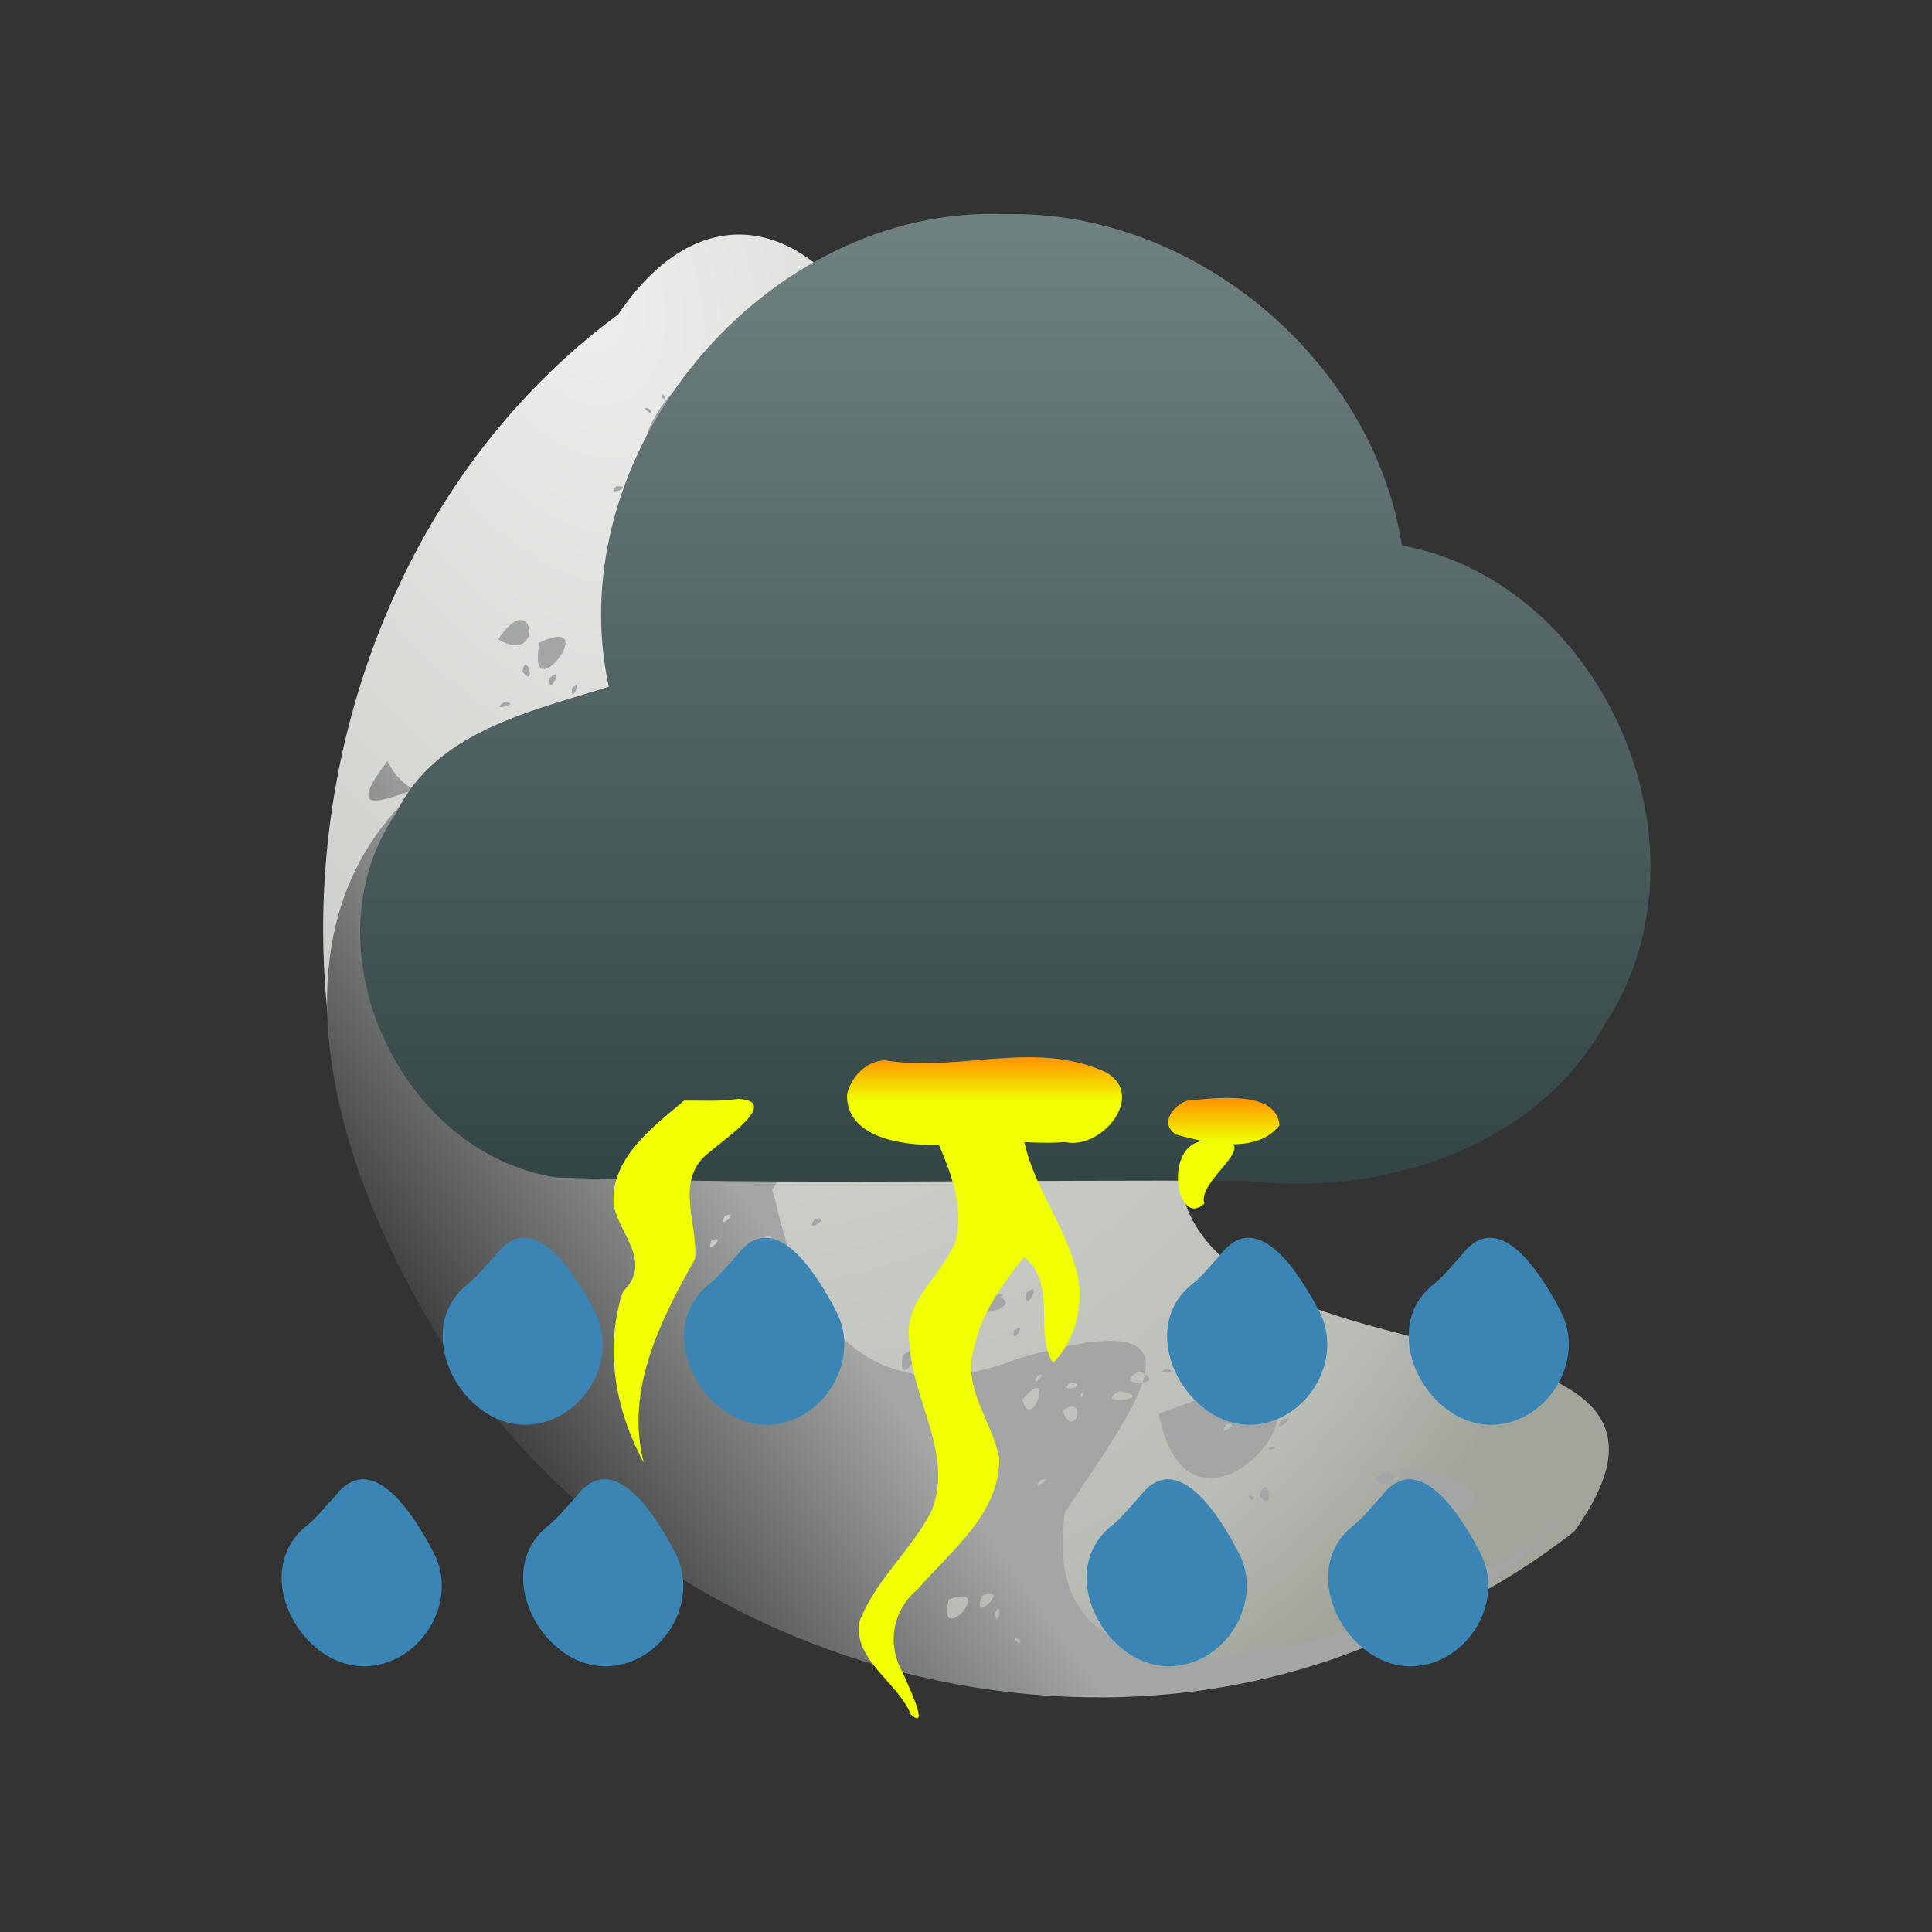 <?xml version="1.0" encoding="UTF-8" standalone="no"?><!DOCTYPE svg PUBLIC "-//W3C//DTD SVG 1.1//EN" "http://www.w3.org/Graphics/SVG/1.1/DTD/svg11.dtd"><svg xmlns="http://www.w3.org/2000/svg" xmlns:xlink="http://www.w3.org/1999/xlink" height="64" version="1.1" viewBox="0 0 48 48" width="64"><rect x="0" y="0" width="48" height="48" fill="#333333" stroke="none"/><defs><radialGradient cx="18.581" cy="14.825" gradientTransform="matrix(.582 1.804 -1.207 .383 21.506 -32.007)" gradientUnits="userSpaceOnUse" id="e" r="20.488"><stop offset="0" stop-color="#eeeeec"/><stop offset="0.884" stop-color="#babdb6"/><stop offset="1" stop-color="#a1a59b"/></radialGradient><linearGradient gradientTransform="matrix(.325 -.235 .235 .325 40.274 -.192)" gradientUnits="userSpaceOnUse" id="f" x1="-108.28" x2="-87.687" y1="28" y2="28"><stop offset="0" stop-color="#414141"/><stop offset="1" stop-color="#a4a6a6"/></linearGradient><linearGradient gradientTransform="translate(-388.57 -506.45)" gradientUnits="userSpaceOnUse" id="c" x2="0" y1="511.8" y2="535.8"><stop offset="0" stop-color="#6f8181"/><stop offset="1" stop-color="#334545"/></linearGradient><linearGradient gradientTransform="translate(-384.59,-500.64)" gradientUnits="userSpaceOnUse" id="d" x2="0" xlink:href="#a" y1="529.8" y2="528.8"/><linearGradient id="a"><stop offset="0" stop-color="#f0ff01"/><stop offset="1" stop-color="#ff9701"/></linearGradient><linearGradient gradientTransform="translate(-384.59,-500.64)" gradientUnits="userSpaceOnUse" id="b" x2="0" xlink:href="#a" y1="530.8" y2="529.8"/></defs><path d="m29.267 28.765c-0.024 6.202 14.308 3.086 9.842 9.286-7.556 5.914-19.409 5.043-25.93-2.077-7.766-7.651-6.517-21.734 2.178-28.16 3.667-5.406 8.727 1.479 6.262 5.713-0.322 6.43 6.35 9.5 7.649 15.239z" fill="url(#e)" stroke-linecap="round" stroke-linejoin="round" stroke-miterlimit="10" stroke-width="0.296"/><path d="m39.095 37.483c-2.843 2.904-13.608 6.522-12.635 0.088 2.054-3.063 3.688-5.228-1.162-3.817-3.751 1.477-5.438-1.163-6.018-3.861-1.086-3.702-3.335-10.928-7.173-9.014 1.31-3.794-4.639 0.882-2.483-1.968 1.36 2.625 4.374-2.516 1.178 0.342-4.836 3.671-2.183 10.676 0.635 14.791 5.703 8.303 18.305 10.956 26.427 4.602m-25.33-21.2c-0.456 0.261 0.482 0.026 0 0zm-2.505 2.586c-0.6 0.604 0.893 0.261 0 0zm-0.094 1.089c0.36 0.031-0.333 0.213 0 0zm2.976-1.38c-1.178 0.73 1.157 0.464 0 0zm1.301-2.638c-0.07 0.469 0.329-0.337 0 0zm-2.67 4.293 0.028 0.166zm0.075 0.595c1.923 1.24-1.343 2.18 0 0zm2.982-1.926c0.315 0.493 0.078-0.607 0 0zm0.184 0.532c0.718 0.228-0.671 0.393 0 0zm-0.804 0.706 0.048-0.083zm-1.069 0.851c0.568 0.415-0.697 0.148 0 0zm6.351-13.332c-0.4 1.128-3.84 2.667-0.562 2.313-4.634 2.674-2.523-2.903 0.562-2.313zm-7.833 14.682c-0.656 0.203 0.499 0.157 0 0zm3.228-2.336c0.775 0.202-0.643 0.245 0 0zm-3.456 2.748c0.348-0.241-0.135 0.359 0 0zm4.07-2.883c0.443-0.341-0.084 0.475 0 0zm-4.184 3.429c2.223 0.683 0.175 2.772 0 0zm6.433-7.317c-0.105 1.34 1.121-0.661 0 0zm-6.4 8.453c0.441 0.167-0.623 0.224 0 0zm6.68-7.682c-0.237 1.554 1.26-0.926 0 0zm-0.969 3.626c0.058 1.092 0.576-0.813 0 0zm-0.382 0.369c0.13 0.363 0.174-0.436 0 0zm2.789-4.851c0.345 0.402 0.036-0.547 0 0zm1.022-0.724c0.351 0.288-0.05-0.649 0 0zm-4.704 6.33c0.282-0.091-0.174 0.24 0 0zm3.613-5.509c-0.864 0.579 0.938 0.286 0 0zm-1.2-6.443c-0.43 0.676-0.472-0.709 0 0zm-1.458-0.87c7e-3 0.217-0.158-0.167 0 0zm-5.128 16.8c0.36-0.102-0.21 0.31 0 0zm4.747-16.487c0.225 0.285-0.341-0.125 0 0zm1.572 12.332c-0.174 0.24 0.282-0.091 0 0zm1.639-3.663 0.047 0.08zm1.34-0.97c-0.978 0.242 0.668 0.455 0 0zm-4.152 5.96c0.608-0.455-0.173 0.59 0 0zm0.512-12.398c-0.559-0.059 0.391 0.406 0 0zm-0.274 0.528c0.144 0.413-0.361-0.209 0 0zm4.643 6.896 0.175-0.015zm-8.088 9.026c0.81-0.238-0.448 0.59 0 0zm3.46-2.442c0.242-0.026-0.214 0.179 0 0zm3.765-5.619c-0.046 2.538 2.02-1.428 0 0zm-5.239-7.726c0.516-0.026-0.305 0.297 0 0zm1.631 13.648c0.242-0.026-0.214 0.179 0 0zm1.069-0.403c0.46-0.243-0.219 0.476 0 0zm-0.686 0.527c0.246-0.245-8e-3 0.349 0 0zm-0.305 1.01c0.528-0.015-0.398 0.327 0 0zm17.443 9.688c-0.931 0.38 0.72 0.423 0 0zm-10.772-12.081c-0.926 1.562 1.889-0.113 0 0zm11.076 12.032c0.411 2.441 3.997 0.315 0 0zm-17.263-9.353c0.965-0.413-0.344 0.604 0 0zm1.162-0.81c0.205 0.689 0.527-0.527 0 0zm-0.177 0.268c0.078 0.543 0.365-0.449 0 0zm-0.505 0.52c0.28-0.121-0.135 0.28 0 0zm1.048-0.155c-0.558 0.611 0.855-2e-4 0 0zm-2.865 2.089c0.479-0.247-0.191 0.486 0 0zm2.788-1.617c-0.216 0.415 0.438-0.183 0 0zm0.02 0.604c-0.734-8e-3 0.323 0.363 0 0zm6.006-1.882c-0.717-0.27 9.6e-4 0.632 0 0zm-0.465 0.383c-0.655 0.064 0.337 0.48 0 0zm0.517-0.034c-0.676 1.403 1.574-0.347 0 0zm-5.923 2.766c-0.143 0.95 0.599-0.588 0 0zm-1.101 0.936c0.431-0.212-0.198 0.415 0 0zm8.232-3.957c-0.517 0.78 0.617-0.239 0 0zm-10.782 5.925c0.483-0.156-0.255 0.406 0 0zm10.078-5.231c0.318-0.095-0.175 0.273 0 0zm-7.86 3.873c0.43-0.202-0.18 0.441 0 0zm-1.791 1.714c1.266 0.145-0.796 0.943 0 0zm3.174-1.833c0.394 0.029-0.418 0.217 0 0zm5.247-1.627c0.383 0.39 0.034-0.573 0 0zm-4.067 1.206c-0.299 0.423 0.508-0.109 0 0zm-2.559 2.143c0.509-0.783 0.895 0.635 0 0zm5.578 0.405c-0.558 0.538 0.745-0.015 0 0zm-0.826 0.845c-0.182 1.075 0.856-0.649 0 0zm2.132-1.542c-1.178 0.878 1.391 0.305 0 0zm-2.444 1.923c-0.239 0.179 0.286 0.04 0 0zm2.729-1.913c-0.327 0.112 0.277 0.078 0 0zm-1.473 1.298c0.324 0.442 0.228-0.581 0 0zm2.113-1.312c-0.016 0.577 0.46-0.414 0 0zm-10.006-18.81c0.64 2.587 2.799-1.052 0 0zm9.712 19.733c-0.089 0.444 0.384-0.278 0 0zm0.821-0.084c0.042 0.839 0.644-0.584 0 0zm-1.813 1.961c0.282-0.091-0.174 0.24 0 0zm1.574-0.752c0.343-0.151-0.224 0.38 0 0zm-13.397-18.298c1.162 0.691 0.887-1.367 0 0zm13.024 18.893c0.824-0.982 0.235 0.876 0 0zm1.218-0.433c0.507 0.071-0.443 0.308 0 0zm0.23 0.297c0.178-0.181-0.022 0.234 0 0zm-13.443-18.682c-0.365 1.814 1.619-0.74 0 0zm12.993 19.086c0.65-0.447 0.293 0.805 0 0zm-1.715 1.52c0.318-0.135-0.2 0.291 0 0zm3.639-2.494c0.81 0.377-0.844 0.381 0 0zm-15.341-17.372c0.367 0.422 0.074-0.577 0 0zm14.831 17.864c1.039 0.174-0.741 0.387 0 0zm1.185-0.564c0.37 0.139-0.421 0.148 0 0zm-15.349-17.148c-0.038 0.519 0.412-0.391 0 0zm12.184 19.934c0.415-0.182-0.249 0.359 0 0zm4.043-2.833c-0.722 0.675 0.925 6e-3 0 0zm-1.085 1.172c0.823 4.343 5.537-1.674 1.031-0.379zm1.178-0.466c0.625 0.448-0.77 0.174 0 0zm-6.395 5.076c1.229-0.429-0.325 1.265 0 0zm7.217-4.774c0.472-0.17-0.308 0.396 0 0zm-6.396 4.69c0.787-0.317-0.31 0.794 0 0zm6.075-4.257c0.425-0.104-0.295 0.385 0 0zm-0.752 1.055 0.018 0.108zm-5.007 3.639c0.219-0.403 0.081 0.451 0 0zm7.112-4.79c0.519-0.248-0.218 0.406 0 0zm-4.075 3.196c0.12 0.467 0.245-0.446 0 0zm3.856-2.558c0.301 0.055-0.316 0.161 0 0zm-6.277 4.79c0.13 0.257-0.324-0.121 0 0zm5.758-3.455c0.242-0.011-0.2-0.273 0 0zm0.205-0.102c0.419 0.526 0.21-0.686 0 0z" fill="url(#f)"/><g fill="#3b85b5" transform="translate(-387.57 -502.45)"><path d="m421.16 540.38c-1.462 1.207 0.028 3.783 1.777 3.438 1.225-0.232 2.005-1.679 1.401-2.803-0.434-0.836-1.51-2.635-2.454-1.383-0.238 0.252-0.448 0.534-0.724 0.748z"/><path d="m415.16 540.38c-1.462 1.207 0.028 3.783 1.777 3.438 1.225-0.232 2.005-1.679 1.401-2.803-0.434-0.836-1.51-2.635-2.454-1.383-0.238 0.252-0.448 0.534-0.724 0.748z"/><path d="m401.16 540.38c-1.462 1.207 0.028 3.783 1.777 3.438 1.225-0.232 2.005-1.679 1.401-2.803-0.434-0.836-1.51-2.635-2.454-1.383-0.238 0.252-0.448 0.534-0.724 0.748z"/><path d="m395.16 540.38c-1.462 1.207 0.028 3.783 1.777 3.438 1.225-0.232 2.005-1.679 1.401-2.803-0.434-0.836-1.51-2.635-2.454-1.383-0.238 0.252-0.448 0.534-0.724 0.748z"/><path d="m423.16 534.38c-1.462 1.207 0.028 3.783 1.777 3.438 1.225-0.232 2.005-1.679 1.401-2.803-0.434-0.836-1.51-2.635-2.454-1.383-0.238 0.252-0.448 0.534-0.724 0.748z"/><path d="m417.16 534.38c-1.462 1.207 0.028 3.783 1.777 3.438 1.225-0.232 2.005-1.679 1.401-2.803-0.434-0.836-1.51-2.635-2.454-1.383-0.238 0.252-0.448 0.534-0.724 0.748z"/><path d="m405.16 534.38c-1.462 1.207 0.028 3.783 1.777 3.438 1.225-0.232 2.005-1.679 1.401-2.803-0.434-0.836-1.51-2.635-2.454-1.383-0.238 0.252-0.448 0.534-0.724 0.748z"/><path d="m399.16 534.38c-1.462 1.207 0.028 3.783 1.777 3.438 1.225-0.232 2.005-1.679 1.401-2.803-0.434-0.836-1.51-2.635-2.454-1.383-0.238 0.252-0.448 0.534-0.724 0.748z"/></g><path color="#4d4d4d" d="m24.981 5.32c4.683-0.105 9.121 3.604 9.85 8.231 5.071 0.933 7.891 7.61 5.037 11.9-1.709 3.071-5.517 4.271-8.85 3.89-5.731-0.044-11.469 0.112-17.196-0.088-3.924-0.603-6.26-5.769-3.973-9.062 0.963-2.009 3.338-2.52 5.276-3.129-1.26-5.82 3.9-11.985 9.856-11.742z" fill="url(#c)"/><g transform="translate(-2.986 -1.816)"><path color="#000" d="m25.717 28.528c0.223 1.396 1.353 2.632 1.017 4.108-0.331 0.888-1.358 1.509-1.147 2.577 0.062 1.39 1.1 2.74 0.546 4.136-0.501 0.985-1.408 1.727-1.799 2.767-0.146 0.95 0.949 1.482 1.284 2.3 0.494 0.42-0.1-0.784-0.199-1.038-0.409-0.7-0.262-1.559 0.366-2.076 0.822-0.961 2.043-1.869 2.026-3.257-0.172-0.931-0.945-1.764-0.618-2.763 0.18-0.85 0.705-1.569 1.234-2.236 0.837 0.644 0.245 1.935 0.723 2.629 0.59-0.591 0.814-1.583 0.552-2.389-0.348-1.227-1.238-2.265-1.337-3.568-0.233-0.956-1.339-1.094-2.162-1.12-0.163-0.018-0.325-0.04-0.486-0.069z" fill="#f0ff01"/><path d="m19.982 29.161c-0.791 0.669-1.832 1.431-1.753 2.593 0.157 0.744 0.978 1.427 0.236 2.148-0.477 1.407-0.183 2.978 0.518 4.258-0.476-1.786 0.411-3.544 1.269-5.06 0.087-0.909-0.553-1.996 0.391-2.683 0.346-0.304 1.761-1.264 0.672-1.298-0.443 0.069-0.887 0.036-1.332 0.041z" fill="#f0ff01"/><path d="m32.982 30.161c-1.123-0.039-0.793 2.216-0.074 1.558-0.197-0.586 1.492-1.514 0.345-1.596l-0.136 0.018z" fill="#f0ff01"/><path d="m24.982 28.161c1.802 0.298 3.694-0.505 5.434 0.273 1.089 0.537-0.033 1.966-0.971 1.756-1.05 0.087-2.116-0.193-3.153 0.069-0.84 0.026-2.292-0.165-2.262-1.252 0.099-0.435 0.484-0.848 0.952-0.846z" fill="url(#d)"/><path d="m32.482 29.161c0.709-0.061 2.231-0.273 2.292 0.615-0.578 0.727-1.781 0.443-2.562 0.23-0.438-0.269-0.078-0.732 0.27-0.845z" fill="url(#b)"/><path d="m18.482 29.161c1.323 0.284 2.735-0.432 4.004 0.172 0.755 0.696-0.354 0.783-0.867 0.771-1.133 0.146-2.457 0.403-3.437-0.343-0.225-0.244-0.033-0.63 0.3-0.6z" fill="url(#b)"/></g></svg>